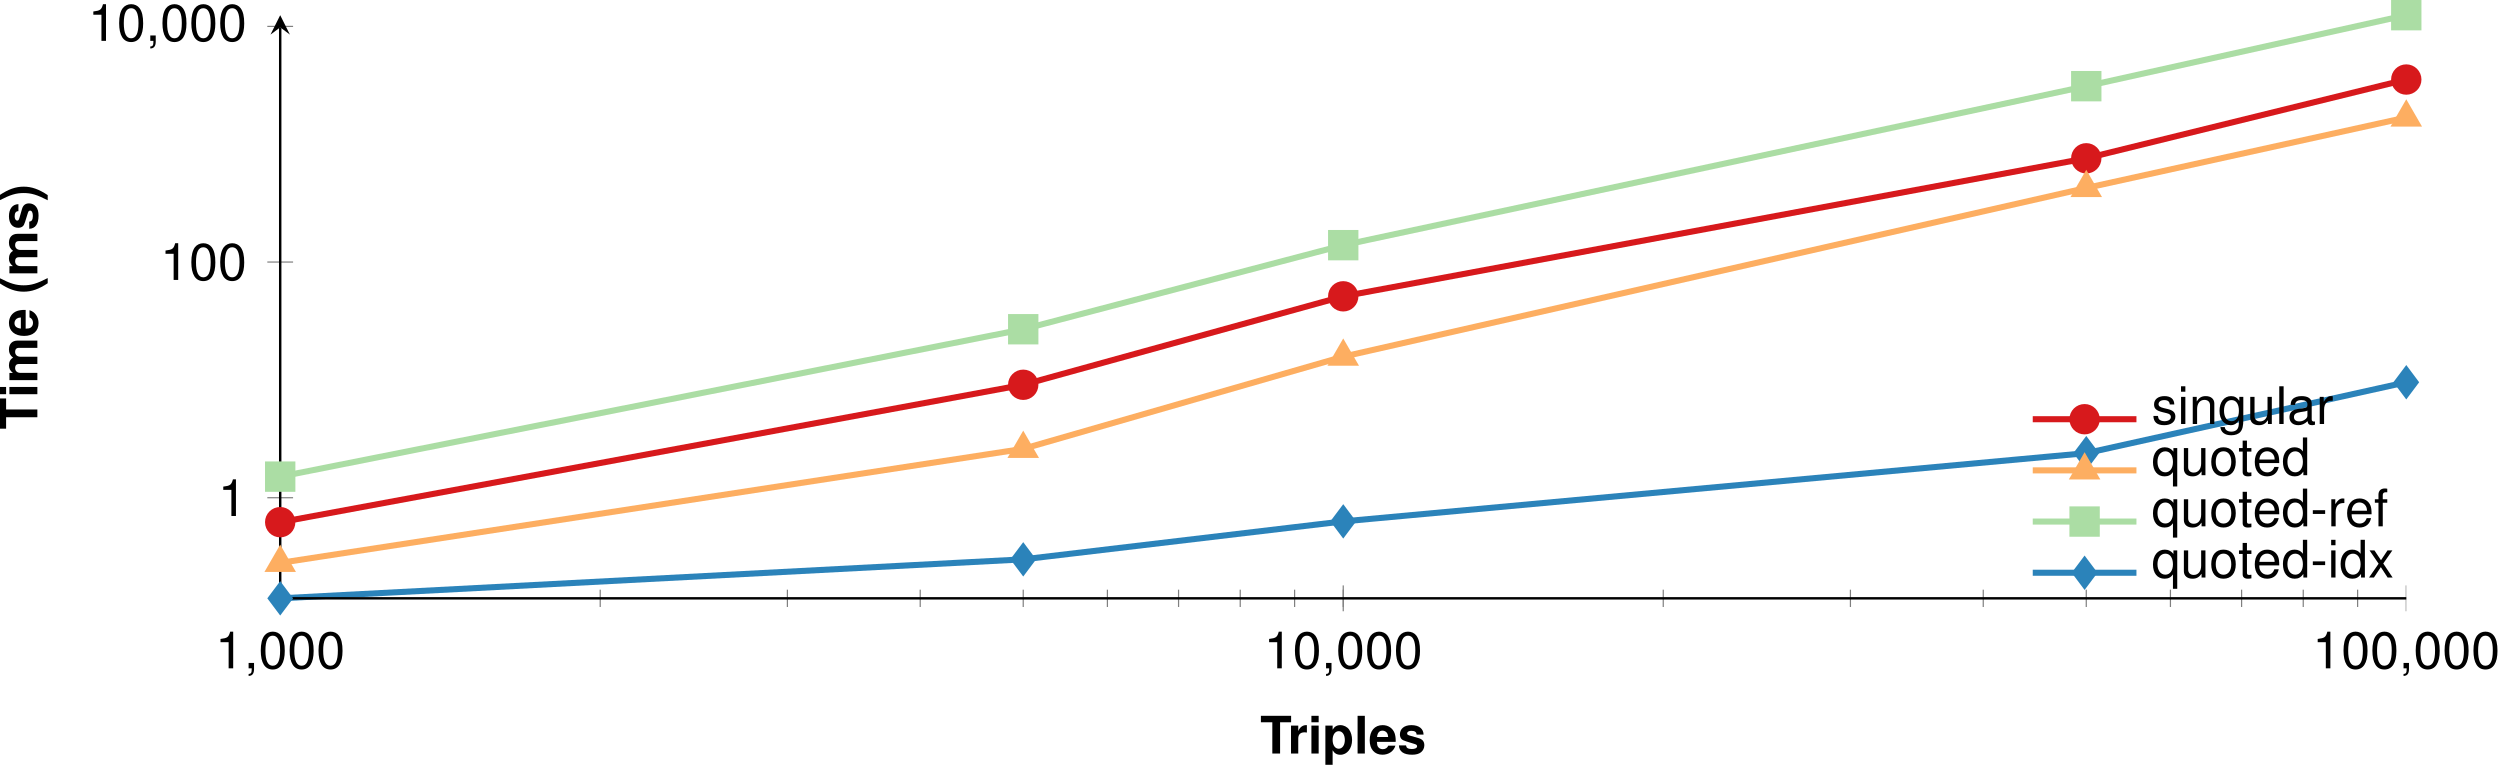 <?xml version='1.0' encoding='UTF-8'?>
<!-- This file was generated by dvisvgm 2.11.1 -->
<svg version='1.1' xmlns='http://www.w3.org/2000/svg' xmlns:xlink='http://www.w3.org/1999/xlink' width='410.023pt' height='125.433pt' viewBox='3.247 -128.533 410.023 125.433'>
<defs>
<clipPath id='clip1'>
<path d='M49.203 111.344H397.898V-267.789H49.203'/>
</clipPath>
<clipPath id='clip2'>
<path d='M-91.825-30.402V-126.043H538.922V-30.402'/>
</clipPath>
<path id='g1-40' d='M1.723-6.186C.747-4.718 .339-3.547 .339-2.249C.339-.942 .747 .229 1.723 1.697H2.571C1.672-.051 1.383-1.001 1.383-2.249C1.383-3.488 1.672-4.455 2.571-6.186H1.723Z'/>
<path id='g1-41' d='M1.035 1.697C2.011 .229 2.419-.942 2.419-2.24C2.419-3.547 2.011-4.718 1.035-6.186H.187C1.086-4.438 1.375-3.488 1.375-2.24C1.375-1.001 1.086-.034 .187 1.697H1.035Z'/>
<path id='g1-84' d='M3.267-5.126H5.075V-6.186H.119V-5.126H1.994V0H3.267V-5.126Z'/>
<path id='g1-101' d='M4.447-1.918C4.455-2.02 4.455-2.062 4.455-2.122C4.455-2.58 4.387-3.004 4.277-3.327C3.972-4.158 3.233-4.659 2.308-4.659C.993-4.659 .187-3.708 .187-2.172C.187-.704 .984 .195 2.283 .195C3.31 .195 4.141-.39 4.404-1.29H3.233C3.089-.925 2.758-.713 2.325-.713C1.986-.713 1.714-.857 1.544-1.112C1.434-1.281 1.392-1.485 1.375-1.918H4.447ZM1.392-2.707C1.468-3.403 1.765-3.751 2.291-3.751C2.588-3.751 2.86-3.607 3.03-3.369C3.14-3.199 3.191-3.021 3.216-2.707H1.392Z'/>
<path id='g1-105' d='M1.757-4.583H.569V0H1.757V-4.583ZM1.757-6.186H.569V-5.126H1.757V-6.186Z'/>
<path id='g1-108' d='M1.757-6.186H.569V0H1.757V-6.186Z'/>
<path id='g1-109' d='M.509-4.583V0H1.697V-2.75C1.697-3.31 2.003-3.649 2.512-3.649C2.911-3.649 3.157-3.42 3.157-3.055V0H4.345V-2.75C4.345-3.31 4.65-3.649 5.16-3.649C5.558-3.649 5.805-3.42 5.805-3.055V0H6.993V-3.242C6.993-4.133 6.45-4.659 5.533-4.659C4.956-4.659 4.549-4.455 4.192-3.98C3.972-4.413 3.513-4.659 2.945-4.659C2.419-4.659 2.079-4.481 1.689-4.014V-4.583H.509Z'/>
<path id='g1-112' d='M1.68-4.583H.492V1.85H1.68V-.543C1.969-.034 2.376 .204 2.953 .204C4.056 .204 4.871-.832 4.871-2.223C4.871-2.868 4.684-3.513 4.379-3.938C4.073-4.37 3.505-4.659 2.953-4.659C2.376-4.659 1.969-4.413 1.68-3.904V-4.583ZM2.682-3.666C3.284-3.666 3.683-3.08 3.683-2.206C3.683-1.375 3.267-.789 2.682-.789C2.088-.789 1.68-1.366 1.68-2.223S2.088-3.666 2.682-3.666Z'/>
<path id='g1-114' d='M.535-4.583V0H1.723V-2.436C1.723-3.131 2.071-3.479 2.767-3.479C2.894-3.479 2.979-3.471 3.14-3.445V-4.65C3.072-4.659 3.03-4.659 2.996-4.659C2.453-4.659 1.977-4.303 1.723-3.683V-4.583H.535Z'/>
<path id='g1-115' d='M4.286-3.106C4.269-4.073 3.522-4.659 2.291-4.659C1.129-4.659 .407-4.073 .407-3.131C.407-2.826 .501-2.563 .662-2.385C.823-2.223 .967-2.147 1.409-2.003L2.826-1.561C3.123-1.468 3.225-1.375 3.225-1.188C3.225-.908 2.894-.738 2.342-.738C2.037-.738 1.791-.798 1.638-.9C1.511-.993 1.46-1.086 1.409-1.332H.246C.28-.331 1.018 .195 2.41 .195C3.047 .195 3.53 .059 3.87-.212S4.413-.908 4.413-1.358C4.413-1.952 4.116-2.334 3.513-2.512L2.011-2.945C1.68-3.047 1.595-3.114 1.595-3.301C1.595-3.556 1.867-3.725 2.283-3.725C2.851-3.725 3.131-3.522 3.14-3.106H4.286Z'/>
<path id='g3-44' d='M.738-.883V0H1.247V.153C1.247 .738 1.137 .908 .738 .925V1.247C1.332 1.247 1.629 .866 1.629 .136V-.883H.738Z'/>
<path id='g3-45' d='M2.41-2.648H.39V-2.037H2.41V-2.648Z'/>
<path id='g3-48' d='M2.334-6.017C1.774-6.017 1.264-5.771 .95-5.355C.56-4.829 .365-4.022 .365-2.911C.365-.883 1.044 .195 2.334 .195C3.607 .195 4.303-.883 4.303-2.86C4.303-4.031 4.116-4.812 3.717-5.355C3.403-5.779 2.902-6.017 2.334-6.017ZM2.334-5.355C3.14-5.355 3.539-4.54 3.539-2.928C3.539-1.222 3.148-.424 2.317-.424C1.528-.424 1.129-1.256 1.129-2.902S1.528-5.355 2.334-5.355Z'/>
<path id='g3-49' d='M2.198-4.286V0H2.945V-6.017H2.453C2.189-5.092 2.02-4.964 .866-4.82V-4.286H2.198Z'/>
<path id='g3-97' d='M4.54-.416C4.464-.399 4.43-.399 4.387-.399C4.141-.399 4.005-.526 4.005-.747V-3.361C4.005-4.15 3.428-4.574 2.334-4.574C1.689-4.574 1.154-4.387 .857-4.056C.653-3.827 .569-3.573 .552-3.131H1.264C1.324-3.675 1.646-3.921 2.308-3.921C2.945-3.921 3.301-3.683 3.301-3.259V-3.072C3.301-2.775 3.123-2.648 2.563-2.58C1.561-2.453 1.409-2.419 1.137-2.308C.619-2.096 .356-1.697 .356-1.12C.356-.314 .917 .195 1.816 .195C2.376 .195 2.826 0 3.327-.458C3.378-.008 3.598 .195 4.056 .195C4.201 .195 4.311 .178 4.54 .119V-.416ZM3.301-1.4C3.301-1.163 3.233-1.018 3.021-.823C2.733-.56 2.385-.424 1.969-.424C1.417-.424 1.095-.687 1.095-1.137C1.095-1.604 1.409-1.842 2.164-1.952C2.911-2.054 3.064-2.088 3.301-2.198V-1.4Z'/>
<path id='g3-100' d='M4.201-6.186H3.496V-3.887C3.199-4.336 2.724-4.574 2.13-4.574C.976-4.574 .221-3.649 .221-2.232C.221-.73 .959 .195 2.155 .195C2.767 .195 3.191-.034 3.573-.586V0H4.201V-6.186ZM2.249-3.912C3.013-3.912 3.496-3.233 3.496-2.172C3.496-1.146 3.004-.467 2.257-.467C1.477-.467 .959-1.154 .959-2.189S1.477-3.912 2.249-3.912Z'/>
<path id='g3-101' d='M4.353-1.986C4.353-2.665 4.303-3.072 4.175-3.403C3.887-4.133 3.208-4.574 2.376-4.574C1.137-4.574 .339-3.624 .339-2.164S1.112 .195 2.359 .195C3.378 .195 4.082-.382 4.26-1.349H3.547C3.352-.764 2.953-.458 2.385-.458C1.935-.458 1.553-.662 1.315-1.035C1.146-1.29 1.086-1.544 1.078-1.986H4.353ZM1.095-2.563C1.154-3.386 1.655-3.921 2.368-3.921C3.064-3.921 3.598-3.344 3.598-2.614C3.598-2.597 3.598-2.58 3.59-2.563H1.095Z'/>
<path id='g3-102' d='M2.189-4.447H1.451V-5.143C1.451-5.44 1.621-5.592 1.943-5.592C2.003-5.592 2.028-5.592 2.189-5.584V-6.169C2.028-6.203 1.935-6.212 1.791-6.212C1.137-6.212 .747-5.839 .747-5.202V-4.447H.153V-3.87H.747V0H1.451V-3.87H2.189V-4.447Z'/>
<path id='g3-103' d='M3.496-4.447V-3.802C3.14-4.328 2.707-4.574 2.139-4.574C1.01-4.574 .246-3.59 .246-2.147C.246-1.417 .441-.823 .806-.399C1.137-.025 1.612 .195 2.079 .195C2.639 .195 3.03-.042 3.428-.603V-.373C3.428 .229 3.352 .594 3.174 .84C2.987 1.103 2.622 1.256 2.189 1.256C1.867 1.256 1.578 1.171 1.383 1.018C1.222 .891 1.154 .772 1.112 .509H.39C.467 1.349 1.12 1.85 2.164 1.85C2.826 1.85 3.394 1.638 3.683 1.281C4.022 .874 4.15 .314 4.15-.73V-4.447H3.496ZM2.215-3.921C2.979-3.921 3.428-3.276 3.428-2.164C3.428-1.103 2.97-.458 2.223-.458C1.451-.458 .984-1.112 .984-2.189C.984-3.259 1.46-3.921 2.215-3.921Z'/>
<path id='g3-105' d='M1.273-4.447H.569V0H1.273V-4.447ZM1.273-6.186H.56V-5.295H1.273V-6.186Z'/>
<path id='g3-108' d='M1.29-6.186H.577V0H1.29V-6.186Z'/>
<path id='g3-110' d='M.594-4.447V0H1.307V-2.453C1.307-3.361 1.782-3.955 2.512-3.955C3.072-3.955 3.428-3.615 3.428-3.08V0H4.133V-3.361C4.133-4.099 3.581-4.574 2.724-4.574C2.062-4.574 1.638-4.319 1.247-3.7V-4.447H.594Z'/>
<path id='g3-111' d='M2.308-4.574C1.061-4.574 .306-3.683 .306-2.189S1.052 .195 2.317 .195C3.564 .195 4.328-.696 4.328-2.155C4.328-3.692 3.59-4.574 2.308-4.574ZM2.317-3.921C3.114-3.921 3.59-3.267 3.59-2.164C3.59-1.12 3.097-.458 2.317-.458C1.528-.458 1.044-1.112 1.044-2.189C1.044-3.259 1.528-3.921 2.317-3.921Z'/>
<path id='g3-113' d='M4.201 1.85V-4.447H3.573V-3.853C3.242-4.319 2.741-4.574 2.155-4.574C.984-4.574 .221-3.615 .221-2.139C.221-.696 .95 .195 2.122 .195C2.741 .195 3.165-.025 3.496-.509V1.85H4.201ZM2.257-3.912C3.013-3.912 3.496-3.233 3.496-2.164C3.496-1.146 3.004-.467 2.257-.467C1.477-.467 .959-1.154 .959-2.189C.959-3.216 1.477-3.912 2.257-3.912Z'/>
<path id='g3-114' d='M.586-4.447V0H1.298V-2.308C1.298-2.945 1.46-3.361 1.799-3.607C2.02-3.768 2.232-3.819 2.724-3.827V-4.549C2.605-4.566 2.546-4.574 2.453-4.574C1.994-4.574 1.646-4.303 1.239-3.641V-4.447H.586Z'/>
<path id='g3-115' d='M3.717-3.208C3.708-4.082 3.131-4.574 2.105-4.574C1.069-4.574 .399-4.039 .399-3.216C.399-2.52 .755-2.189 1.808-1.935L2.469-1.774C2.962-1.655 3.157-1.477 3.157-1.154C3.157-.738 2.741-.458 2.122-.458C1.74-.458 1.417-.569 1.239-.755C1.129-.883 1.078-1.01 1.035-1.324H.289C.322-.297 .9 .195 2.062 .195C3.182 .195 3.895-.356 3.895-1.214C3.895-1.875 3.522-2.24 2.639-2.453L1.96-2.614C1.383-2.75 1.137-2.936 1.137-3.25C1.137-3.658 1.502-3.921 2.079-3.921C2.648-3.921 2.953-3.675 2.97-3.208H3.717Z'/>
<path id='g3-116' d='M2.155-4.447H1.426V-5.669H.721V-4.447H.119V-3.87H.721V-.509C.721-.059 1.027 .195 1.578 .195C1.748 .195 1.918 .178 2.155 .136V-.458C2.062-.433 1.952-.424 1.816-.424C1.511-.424 1.426-.509 1.426-.823V-3.87H2.155V-4.447Z'/>
<path id='g3-117' d='M4.09 0V-4.447H3.386V-1.926C3.386-1.018 2.911-.424 2.172-.424C1.612-.424 1.256-.764 1.256-1.298V-4.447H.552V-1.018C.552-.28 1.103 .195 1.969 .195C2.622 .195 3.038-.034 3.454-.619V0H4.09Z'/>
<path id='g3-120' d='M2.478-2.3L3.972-4.447H3.174L2.105-2.834L1.035-4.447H.229L1.714-2.266L.144 0H.95L2.079-1.706L3.191 0H4.014L2.478-2.3Z'/>
</defs>
<g id='page1'>
<path d='M49.204-42.891L171.067-65.426L223.551-79.934L345.415-102.57L397.899-115.488' stroke='#d7191c' fill='none' stroke-width='.996' stroke-miterlimit='10'/>
<path d='M49.203-36.219L171.066-54.922L223.55-70.039L345.414-97.703L397.898-109.266' stroke='#fdae61' fill='none' stroke-width='.996' stroke-miterlimit='10'/>
<path d='M49.203-50.363L171.066-74.535L223.55-88.324L345.414-114.398L397.898-126.043' stroke='#abdda4' fill='none' stroke-width='.996' stroke-miterlimit='10'/>
<path d='M49.203-30.402L171.066-36.797L223.55-43.023L345.414-54.215L397.898-65.84' stroke='#2b83ba' fill='none' stroke-width='.996' stroke-miterlimit='10'/>
<path d='M49.203-28.984V-31.82M101.687-28.984V-31.82M132.386-28.984V-31.82M154.171-28.984V-31.82M171.066-28.984V-31.82M184.871-28.984V-31.82M196.542-28.984V-31.82M206.656-28.984V-31.82M215.574-28.984V-31.82M223.55-28.984V-31.82M276.035-28.984V-31.82M306.734-28.984V-31.82M328.519-28.984V-31.82M345.414-28.984V-31.82M359.218-28.984V-31.82M370.89-28.984V-31.82M381-28.984V-31.82M389.917-28.984V-31.82' stroke='#808080' fill='none' stroke-width='.199' stroke-miterlimit='10' clip-path='url(#clip1)'/>
<path d='M49.203-28.277V-32.527M223.55-28.277V-32.527M397.898-28.277V-32.527' stroke='#808080' fill='none' stroke-width='.199' stroke-miterlimit='10' clip-path='url(#clip1)'/>
<path d='M47.089-46.902H51.316M47.089-85.555H51.316M47.089-124.203H51.316' stroke='#808080' fill='none' stroke-width='.199' stroke-miterlimit='10' clip-path='url(#clip2)'/>
<path d='M49.203-30.402H397.898' stroke='#000' fill='none' stroke-width='.399' stroke-miterlimit='10'/>
<path d='M49.203-30.402V-124.051' stroke='#000' fill='none' stroke-width='.399' stroke-miterlimit='10'/>
<path d='M49.203-126.043L47.609-122.855L49.203-124.05L50.797-122.855'/>
<g transform='matrix(1 0 0 1 463.187 58.385)'>
<use x='-424.64' y='-77.306' xlink:href='#g3-49'/>
<use x='-419.904' y='-77.306' xlink:href='#g3-44'/>
<use x='-417.537' y='-77.306' xlink:href='#g3-48'/>
<use x='-412.801' y='-77.306' xlink:href='#g3-48'/>
<use x='-408.065' y='-77.306' xlink:href='#g3-48'/>
</g>
<g transform='matrix(1 0 0 1 635.166 58.385)'>
<use x='-424.64' y='-77.306' xlink:href='#g3-49'/>
<use x='-419.904' y='-77.306' xlink:href='#g3-48'/>
<use x='-415.169' y='-77.306' xlink:href='#g3-44'/>
<use x='-412.801' y='-77.306' xlink:href='#g3-48'/>
<use x='-408.065' y='-77.306' xlink:href='#g3-48'/>
<use x='-403.329' y='-77.306' xlink:href='#g3-48'/>
</g>
<g transform='matrix(1 0 0 1 807.145 58.385)'>
<use x='-424.64' y='-77.306' xlink:href='#g3-49'/>
<use x='-419.904' y='-77.306' xlink:href='#g3-48'/>
<use x='-415.169' y='-77.306' xlink:href='#g3-48'/>
<use x='-410.433' y='-77.306' xlink:href='#g3-44'/>
<use x='-408.065' y='-77.306' xlink:href='#g3-48'/>
<use x='-403.329' y='-77.306' xlink:href='#g3-48'/>
<use x='-398.593' y='-77.306' xlink:href='#g3-48'/>
</g>
<g transform='matrix(1 0 0 1 463.639 33.403)'>
<use x='-424.64' y='-77.306' xlink:href='#g3-49'/>
</g>
<g transform='matrix(1 0 0 1 454.167 -5.318)'>
<use x='-424.64' y='-77.306' xlink:href='#g3-49'/>
<use x='-419.904' y='-77.306' xlink:href='#g3-48'/>
<use x='-415.169' y='-77.306' xlink:href='#g3-48'/>
</g>
<g transform='matrix(1 0 0 1 442.327 -44.524)'>
<use x='-424.64' y='-77.306' xlink:href='#g3-49'/>
<use x='-419.904' y='-77.306' xlink:href='#g3-48'/>
<use x='-415.169' y='-77.306' xlink:href='#g3-44'/>
<use x='-412.801' y='-77.306' xlink:href='#g3-48'/>
<use x='-408.065' y='-77.306' xlink:href='#g3-48'/>
<use x='-403.329' y='-77.306' xlink:href='#g3-48'/>
</g>
<path d='M51.195-42.891C51.195-43.992 50.304-44.883 49.203-44.883C48.101-44.883 47.21-43.992 47.21-42.891C47.21-41.789 48.101-40.898 49.203-40.898C50.304-40.898 51.195-41.789 51.195-42.891Z' fill='#d7191c'/>
<path d='M51.195-42.891C51.195-43.992 50.304-44.883 49.203-44.883C48.101-44.883 47.21-43.992 47.21-42.891C47.21-41.789 48.101-40.898 49.203-40.898C50.304-40.898 51.195-41.789 51.195-42.891Z' stroke='#d7191c' fill='none' stroke-width='.996' stroke-miterlimit='10'/>
<path d='M173.058-65.426C173.058-66.527 172.167-67.418 171.066-67.418C169.964-67.418 169.074-66.527 169.074-65.426C169.074-64.328 169.964-63.434 171.066-63.434C172.167-63.434 173.058-64.328 173.058-65.426Z' fill='#d7191c'/>
<path d='M173.058-65.426C173.058-66.527 172.167-67.418 171.066-67.418C169.964-67.418 169.074-66.527 169.074-65.426C169.074-64.328 169.964-63.434 171.066-63.434C172.167-63.434 173.058-64.328 173.058-65.426Z' stroke='#d7191c' fill='none' stroke-width='.996' stroke-miterlimit='10'/>
<path d='M225.542-79.934C225.542-81.035 224.652-81.926 223.55-81.926C222.449-81.926 221.558-81.035 221.558-79.934S222.449-77.941 223.55-77.941C224.652-77.941 225.542-78.832 225.542-79.934Z' fill='#d7191c'/>
<path d='M225.542-79.934C225.542-81.035 224.652-81.926 223.55-81.926C222.449-81.926 221.558-81.035 221.558-79.934S222.449-77.941 223.55-77.941C224.652-77.941 225.542-78.832 225.542-79.934Z' stroke='#d7191c' fill='none' stroke-width='.996' stroke-miterlimit='10'/>
<path d='M347.406-102.57C347.406-103.668 346.511-104.562 345.414-104.562C344.312-104.562 343.421-103.668 343.421-102.57C343.421-101.469 344.312-100.578 345.414-100.578C346.511-100.578 347.406-101.469 347.406-102.57Z' fill='#d7191c'/>
<path d='M347.406-102.57C347.406-103.668 346.511-104.562 345.414-104.562C344.312-104.562 343.421-103.668 343.421-102.57C343.421-101.469 344.312-100.578 345.414-100.578C346.511-100.578 347.406-101.469 347.406-102.57Z' stroke='#d7191c' fill='none' stroke-width='.996' stroke-miterlimit='10'/>
<path d='M399.89-115.488C399.89-116.59 398.996-117.481 397.898-117.481C396.796-117.481 395.906-116.59 395.906-115.488S396.796-113.496 397.898-113.496C398.996-113.496 399.89-114.387 399.89-115.488Z' fill='#d7191c'/>
<path d='M399.89-115.488C399.89-116.59 398.996-117.481 397.898-117.481C396.796-117.481 395.906-116.59 395.906-115.488S396.796-113.496 397.898-113.496C398.996-113.496 399.89-114.387 399.89-115.488Z' stroke='#d7191c' fill='none' stroke-width='.996' stroke-miterlimit='10'/>
<path d='M49.203-38.211L50.929-35.223H47.476Z' fill='#fdae61'/>
<path d='M49.203-38.211L50.929-35.223H47.476Z' stroke='#fdae61' fill='none' stroke-width='.996' stroke-miterlimit='10'/>
<path d='M171.066-56.914L172.792-53.926H169.339Z' fill='#fdae61'/>
<path d='M171.066-56.914L172.792-53.926H169.339Z' stroke='#fdae61' fill='none' stroke-width='.996' stroke-miterlimit='10'/>
<path d='M223.55-72.031L225.277-69.043H221.824Z' fill='#fdae61'/>
<path d='M223.55-72.031L225.277-69.043H221.824Z' stroke='#fdae61' fill='none' stroke-width='.996' stroke-miterlimit='10'/>
<path d='M345.414-99.695L347.136-96.707H343.687Z' fill='#fdae61'/>
<path d='M345.414-99.695L347.136-96.707H343.687Z' stroke='#fdae61' fill='none' stroke-width='.996' stroke-miterlimit='10'/>
<path d='M397.898-111.258L399.621-108.269H396.171Z' fill='#fdae61'/>
<path d='M397.898-111.258L399.621-108.269H396.171Z' stroke='#fdae61' fill='none' stroke-width='.996' stroke-miterlimit='10'/>
<path d='M47.21-48.367H51.195V-52.355H47.21Z' fill='#abdda4'/>
<path d='M47.21-48.367H51.195V-52.355H47.21Z' stroke='#abdda4' fill='none' stroke-width='.996' stroke-miterlimit='10'/>
<path d='M169.074-72.543H173.058V-76.527H169.074Z' fill='#abdda4'/>
<path d='M169.074-72.543H173.058V-76.527H169.074Z' stroke='#abdda4' fill='none' stroke-width='.996' stroke-miterlimit='10'/>
<path d='M221.558-86.332H225.542V-90.316H221.558Z' fill='#abdda4'/>
<path d='M221.558-86.332H225.542V-90.316H221.558Z' stroke='#abdda4' fill='none' stroke-width='.996' stroke-miterlimit='10'/>
<path d='M343.421-112.406H347.406V-116.394H343.421Z' fill='#abdda4'/>
<path d='M343.421-112.406H347.406V-116.394H343.421Z' stroke='#abdda4' fill='none' stroke-width='.996' stroke-miterlimit='10'/>
<path d='M395.906-124.051H399.89V-128.035H395.906Z' fill='#abdda4'/>
<path d='M395.906-124.051H399.89V-128.035H395.906Z' stroke='#abdda4' fill='none' stroke-width='.996' stroke-miterlimit='10'/>
<path d='M49.203-32.395L50.699-30.402L49.203-28.41L47.71-30.402Z' fill='#2b83ba'/>
<path d='M49.203-32.395L50.699-30.402L49.203-28.41L47.71-30.402Z' stroke='#2b83ba' fill='none' stroke-width='.996' stroke-miterlimit='10'/>
<path d='M171.066-38.789L172.558-36.797L171.066-34.805L169.57-36.797Z' fill='#2b83ba'/>
<path d='M171.066-38.789L172.558-36.797L171.066-34.805L169.57-36.797Z' stroke='#2b83ba' fill='none' stroke-width='.996' stroke-miterlimit='10'/>
<path d='M223.55-45.016L225.042-43.023L223.55-41.031L222.054-43.023Z' fill='#2b83ba'/>
<path d='M223.55-45.016L225.042-43.023L223.55-41.031L222.054-43.023Z' stroke='#2b83ba' fill='none' stroke-width='.996' stroke-miterlimit='10'/>
<path d='M345.414-56.207L346.906-54.215L345.414-52.223L343.917-54.215Z' fill='#2b83ba'/>
<path d='M345.414-56.207L346.906-54.215L345.414-52.223L343.917-54.215Z' stroke='#2b83ba' fill='none' stroke-width='.996' stroke-miterlimit='10'/>
<path d='M397.898-67.836L399.39-65.84L397.898-63.848L396.402-65.84Z' fill='#2b83ba'/>
<path d='M397.898-67.836L399.39-65.84L397.898-63.848L396.402-65.84Z' stroke='#2b83ba' fill='none' stroke-width='.996' stroke-miterlimit='10'/>
<g transform='matrix(1 0 0 1 634.566 72.359)'>
<use x='-424.64' y='-77.306' xlink:href='#g1-84'/>
<use x='-420.117' y='-77.306' xlink:href='#g1-114'/>
<use x='-416.804' y='-77.306' xlink:href='#g1-105'/>
<use x='-414.436' y='-77.306' xlink:href='#g1-112'/>
<use x='-409.231' y='-77.306' xlink:href='#g1-108'/>
<use x='-406.864' y='-77.306' xlink:href='#g1-101'/>
<use x='-402.128' y='-77.306' xlink:href='#g1-115'/>
</g>
<g transform='matrix(0 -1 1 0 86.68 -482.747)'>
<use x='-424.64' y='-77.306' xlink:href='#g1-84'/>
<use x='-419.436' y='-77.306' xlink:href='#g1-105'/>
<use x='-417.068' y='-77.306' xlink:href='#g1-109'/>
<use x='-409.496' y='-77.306' xlink:href='#g1-101'/>
<use x='-402.392' y='-77.306' xlink:href='#g1-40'/>
<use x='-399.555' y='-77.306' xlink:href='#g1-109'/>
<use x='-391.983' y='-77.306' xlink:href='#g1-115'/>
<use x='-387.247' y='-77.306' xlink:href='#g1-41'/>
</g>
<path d='M336.637-59.777H345.14H353.644' stroke='#d7191c' fill='none' stroke-width='.996' stroke-miterlimit='10'/>
<path d='M347.133-59.777C347.133-60.879 346.238-61.77 345.14-61.77C344.039-61.77 343.148-60.879 343.148-59.777C343.148-58.68 344.039-57.785 345.14-57.785C346.238-57.785 347.133-58.68 347.133-59.777Z' fill='#d7191c'/>
<path d='M347.133-59.777C347.133-60.879 346.238-61.77 345.14-61.77C344.039-61.77 343.148-60.879 343.148-59.777C343.148-58.68 344.039-57.785 345.14-57.785C346.238-57.785 347.133-58.68 347.133-59.777Z' stroke='#d7191c' fill='none' stroke-width='.996' stroke-miterlimit='10'/>
<g transform='matrix(1 0 0 1 762.77 43.492)'>
<use x='-406.636' y='-102.486' xlink:href='#g3-115'/>
<use x='-402.377' y='-102.486' xlink:href='#g3-105'/>
<use x='-400.486' y='-102.486' xlink:href='#g3-110'/>
<use x='-395.75' y='-102.486' xlink:href='#g3-103'/>
<use x='-391.014' y='-102.486' xlink:href='#g3-117'/>
<use x='-386.278' y='-102.486' xlink:href='#g3-108'/>
<use x='-384.387' y='-102.486' xlink:href='#g3-97'/>
<use x='-379.651' y='-102.486' xlink:href='#g3-114'/>
</g>
<path d='M336.637-51.387H345.14H353.644' stroke='#fdae61' fill='none' stroke-width='.996' stroke-miterlimit='10'/>
<path d='M345.14-53.379L346.863-50.391H343.414Z' fill='#fdae61'/>
<path d='M345.14-53.379L346.863-50.391H343.414Z' stroke='#fdae61' fill='none' stroke-width='.996' stroke-miterlimit='10'/>
<g transform='matrix(1 0 0 1 762.77 43.492)'>
<use x='-406.636' y='-94.092' xlink:href='#g3-113'/>
<use x='-401.9' y='-94.092' xlink:href='#g3-117'/>
<use x='-397.164' y='-94.092' xlink:href='#g3-111'/>
<use x='-392.428' y='-94.092' xlink:href='#g3-116'/>
<use x='-390.06' y='-94.092' xlink:href='#g3-101'/>
<use x='-385.324' y='-94.092' xlink:href='#g3-100'/>
</g>
<path d='M336.637-42.992H345.14H353.644' stroke='#abdda4' fill='none' stroke-width='.996' stroke-miterlimit='10'/>
<path d='M343.148-41H347.133V-44.984H343.148Z' fill='#abdda4'/>
<path d='M343.148-41H347.133V-44.984H343.148Z' stroke='#abdda4' fill='none' stroke-width='.996' stroke-miterlimit='10'/>
<g transform='matrix(1 0 0 1 762.77 43.492)'>
<use x='-406.636' y='-85.699' xlink:href='#g3-113'/>
<use x='-401.9' y='-85.699' xlink:href='#g3-117'/>
<use x='-397.164' y='-85.699' xlink:href='#g3-111'/>
<use x='-392.428' y='-85.699' xlink:href='#g3-116'/>
<use x='-390.06' y='-85.699' xlink:href='#g3-101'/>
<use x='-385.324' y='-85.699' xlink:href='#g3-100'/>
<use x='-380.588' y='-85.699' xlink:href='#g3-45'/>
<use x='-377.752' y='-85.699' xlink:href='#g3-114'/>
<use x='-374.915' y='-85.699' xlink:href='#g3-101'/>
<use x='-370.179' y='-85.699' xlink:href='#g3-102'/>
</g>
<path d='M336.637-34.598H345.14H353.644' stroke='#2b83ba' fill='none' stroke-width='.996' stroke-miterlimit='10'/>
<path d='M345.14-36.59L346.633-34.598L345.14-32.605L343.644-34.598Z' fill='#2b83ba'/>
<path d='M345.14-36.59L346.633-34.598L345.14-32.605L343.644-34.598Z' stroke='#2b83ba' fill='none' stroke-width='.996' stroke-miterlimit='10'/>
<g transform='matrix(1 0 0 1 762.77 43.492)'>
<use x='-406.636' y='-77.306' xlink:href='#g3-113'/>
<use x='-401.9' y='-77.306' xlink:href='#g3-117'/>
<use x='-397.164' y='-77.306' xlink:href='#g3-111'/>
<use x='-392.428' y='-77.306' xlink:href='#g3-116'/>
<use x='-390.06' y='-77.306' xlink:href='#g3-101'/>
<use x='-385.324' y='-77.306' xlink:href='#g3-100'/>
<use x='-380.588' y='-77.306' xlink:href='#g3-45'/>
<use x='-377.752' y='-77.306' xlink:href='#g3-105'/>
<use x='-375.861' y='-77.306' xlink:href='#g3-100'/>
<use x='-371.125' y='-77.306' xlink:href='#g3-120'/>
</g>
</g>
</svg>